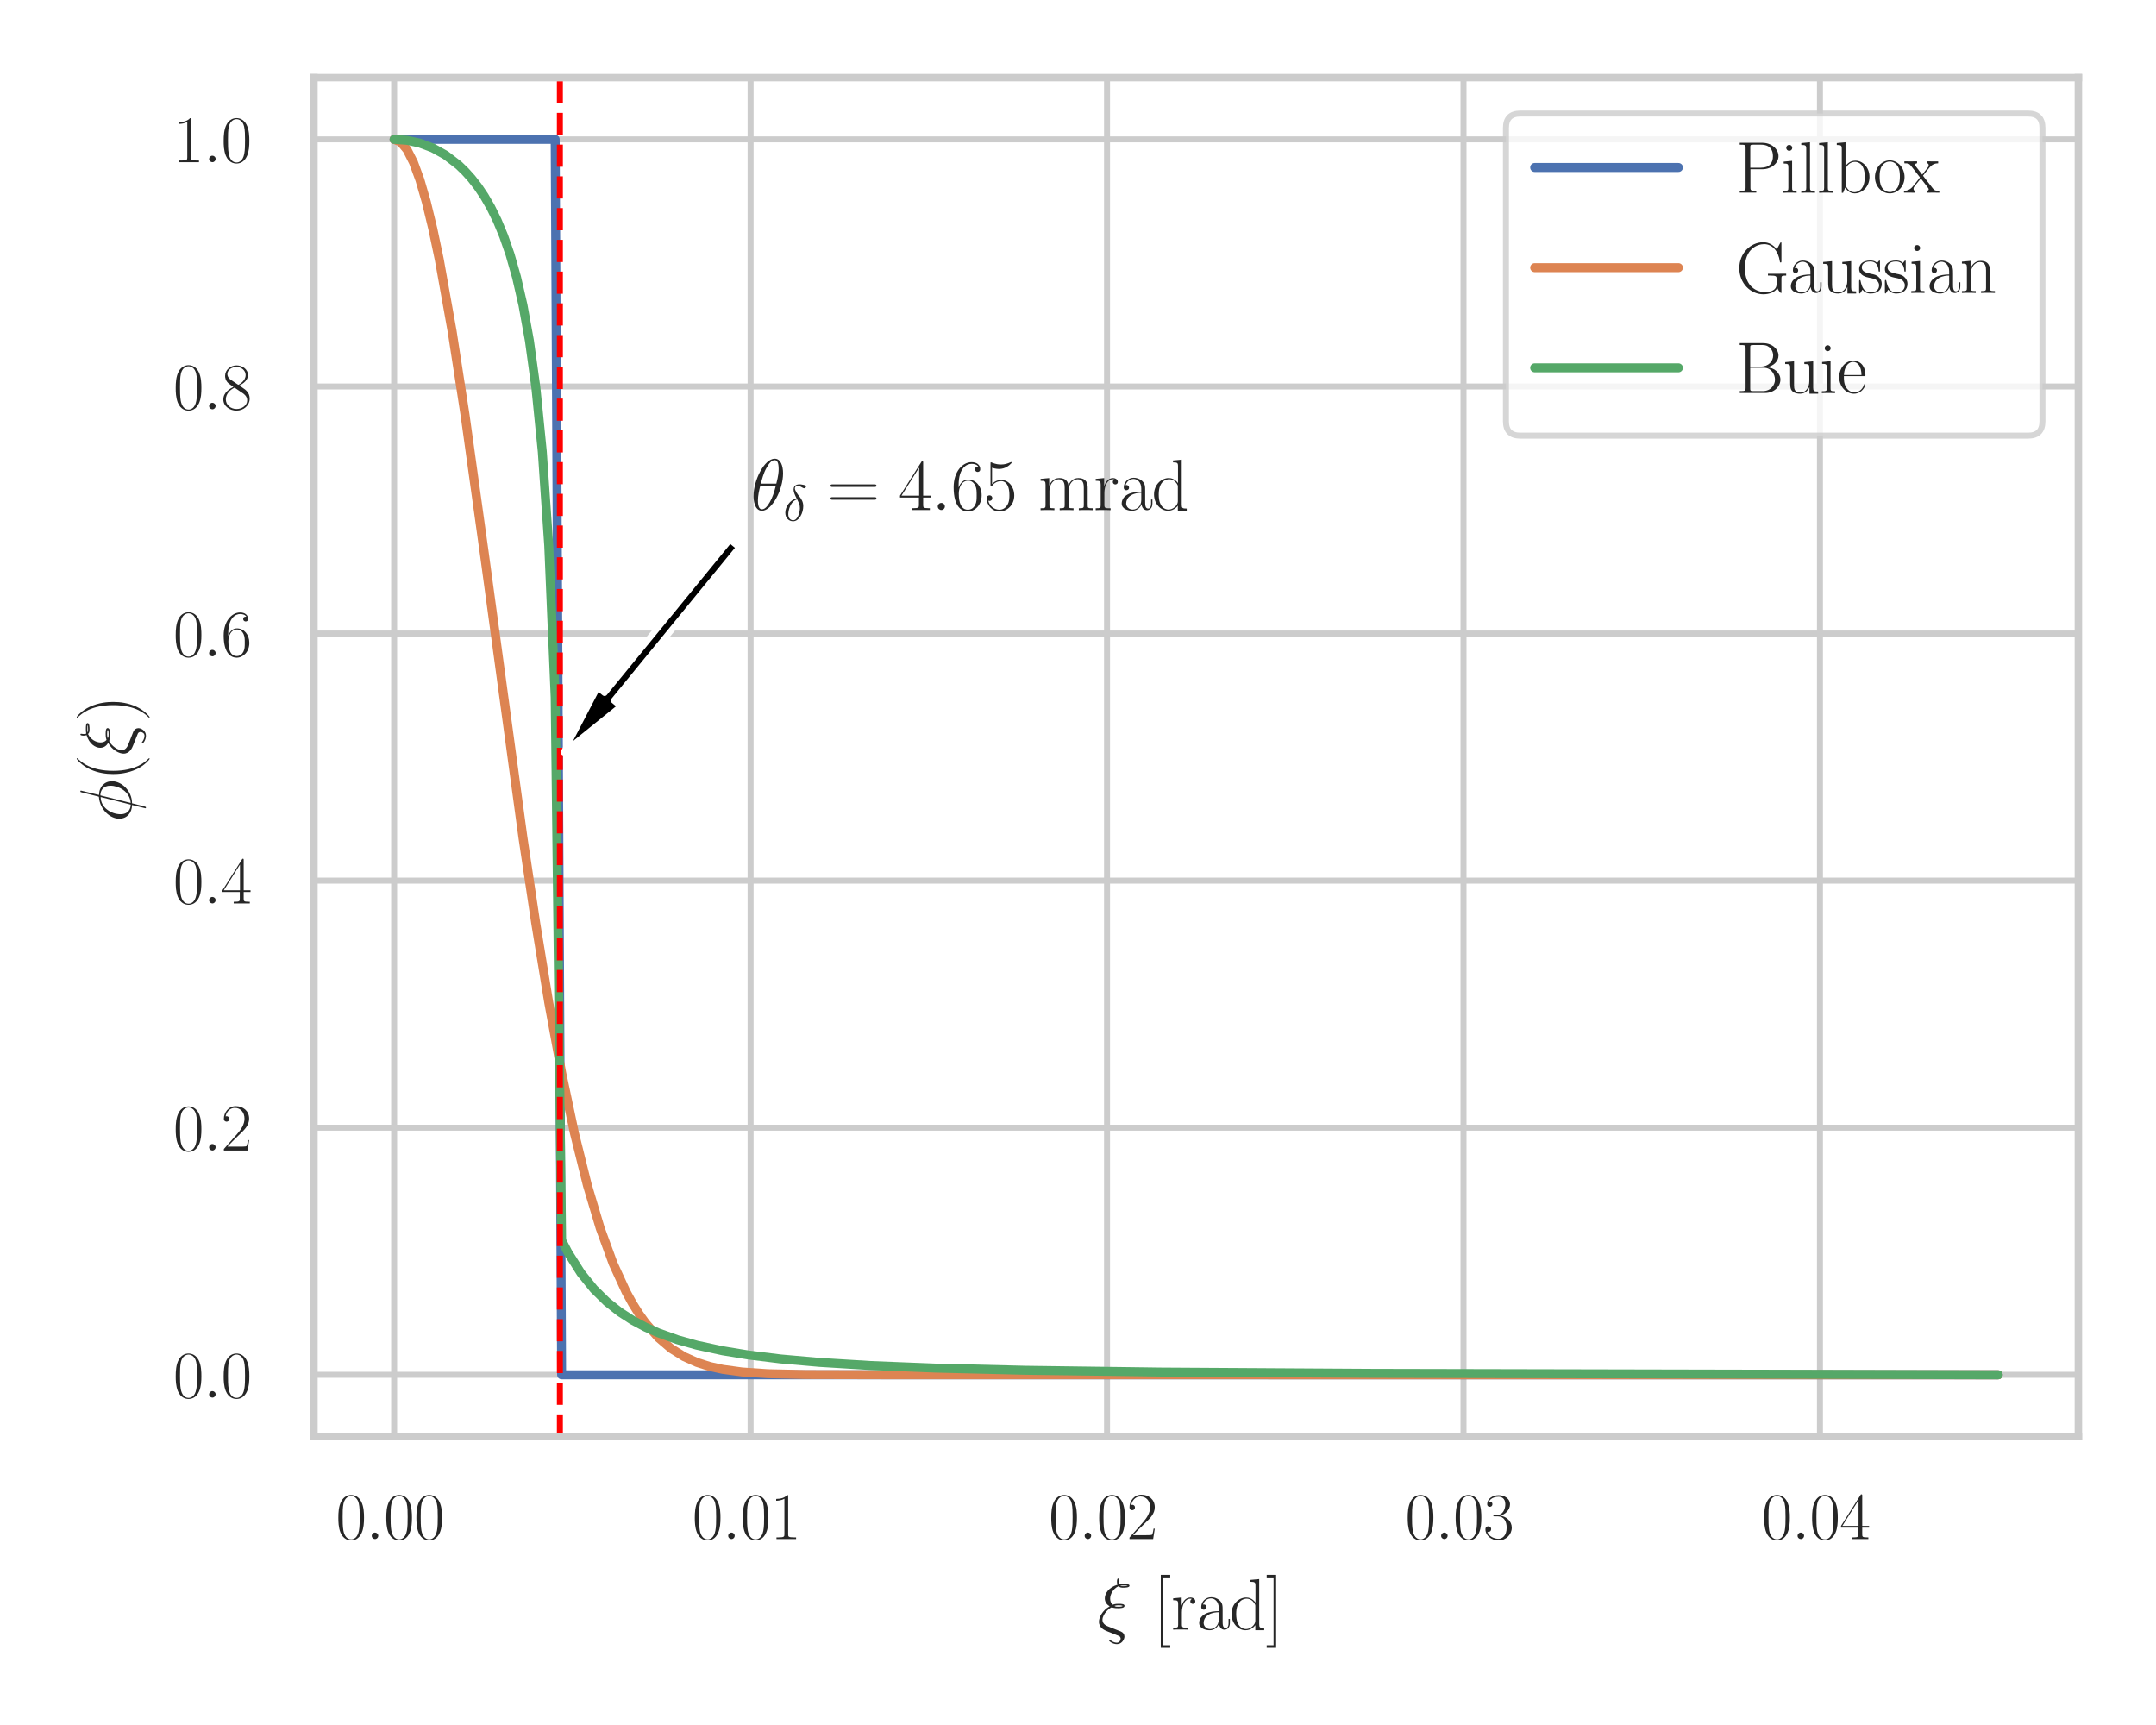 <?xml version="1.0" encoding="utf-8" standalone="no"?>
<!DOCTYPE svg PUBLIC "-//W3C//DTD SVG 1.1//EN"
  "http://www.w3.org/Graphics/SVG/1.1/DTD/svg11.dtd">
<svg xmlns:xlink="http://www.w3.org/1999/xlink" width="360pt" height="288pt" viewBox="0 0 360 288" xmlns="http://www.w3.org/2000/svg" version="1.1">
 <defs>
  <style type="text/css">*{stroke-linejoin: round; stroke-linecap: butt}</style>
 </defs>
 <g id="figure_1">
  <g id="patch_1">
   <path d="M 0 288 
L 360 288 
L 360 0 
L 0 0 
z
" style="fill: #ffffff"/>
  </g>
  <g id="axes_1">
   <g id="patch_2">
    <path d="M 52.418 239.844 
L 347.04 239.844 
L 347.04 12.96 
L 52.418 12.96 
z
" style="fill: #ffffff"/>
   </g>
   <g id="matplotlib.axis_1">
    <g id="xtick_1">
     <g id="line2d_1">
      <path d="M 65.81 239.844 
L 65.81 12.96 
" clip-path="url(#pf6734203bc)" style="fill: none; stroke: #cccccc; stroke-linecap: round"/>
     </g>
     <g id="text_1">
      <!-- $\mathdefault{0.00}$ -->
      <g style="fill: #262626" transform="translate(56.069 256.954) scale(0.11 -0.11)">
       <defs>
        <path id="CMR17-30" d="M 2688 2025 
C 2688 2416 2682 3080 2413 3591 
C 2176 4039 1798 4198 1466 4198 
C 1158 4198 768 4058 525 3597 
C 269 3118 243 2524 243 2025 
C 243 1661 250 1106 448 619 
C 723 -39 1216 -128 1466 -128 
C 1760 -128 2208 -7 2470 600 
C 2662 1042 2688 1559 2688 2025 
z
M 1466 -26 
C 1056 -26 813 325 723 812 
C 653 1188 653 1738 653 2096 
C 653 2588 653 2997 736 3387 
C 858 3929 1216 4096 1466 4096 
C 1728 4096 2067 3923 2189 3400 
C 2272 3036 2278 2607 2278 2096 
C 2278 1680 2278 1169 2202 792 
C 2067 95 1690 -26 1466 -26 
z
" transform="scale(0.016)"/>
        <path id="CMMI12-3a" d="M 1178 307 
C 1178 492 1024 619 870 619 
C 685 619 557 466 557 313 
C 557 128 710 0 864 0 
C 1050 0 1178 153 1178 307 
z
" transform="scale(0.016)"/>
       </defs>
       <use xlink:href="#CMR17-30" transform="scale(0.996)"/>
       <use xlink:href="#CMMI12-3a" transform="translate(45.69 0) scale(0.996)"/>
       <use xlink:href="#CMR17-30" transform="translate(72.788 0) scale(0.996)"/>
       <use xlink:href="#CMR17-30" transform="translate(118.478 0) scale(0.996)"/>
      </g>
     </g>
    </g>
    <g id="xtick_2">
     <g id="line2d_2">
      <path d="M 125.33 239.844 
L 125.33 12.96 
" clip-path="url(#pf6734203bc)" style="fill: none; stroke: #cccccc; stroke-linecap: round"/>
     </g>
     <g id="text_2">
      <!-- $\mathdefault{0.01}$ -->
      <g style="fill: #262626" transform="translate(115.588 256.954) scale(0.11 -0.11)">
       <defs>
        <path id="CMR17-31" d="M 1702 4058 
C 1702 4192 1696 4192 1606 4192 
C 1357 3916 979 3827 621 3827 
C 602 3827 570 3827 563 3808 
C 557 3795 557 3782 557 3648 
C 755 3648 1088 3686 1344 3839 
L 1344 461 
C 1344 236 1331 160 781 160 
L 589 160 
L 589 0 
C 896 0 1216 0 1523 0 
C 1830 0 2150 0 2458 0 
L 2458 160 
L 2266 160 
C 1715 160 1702 230 1702 458 
L 1702 4058 
z
" transform="scale(0.016)"/>
       </defs>
       <use xlink:href="#CMR17-30" transform="scale(0.996)"/>
       <use xlink:href="#CMMI12-3a" transform="translate(45.69 0) scale(0.996)"/>
       <use xlink:href="#CMR17-30" transform="translate(72.788 0) scale(0.996)"/>
       <use xlink:href="#CMR17-31" transform="translate(118.478 0) scale(0.996)"/>
      </g>
     </g>
    </g>
    <g id="xtick_3">
     <g id="line2d_3">
      <path d="M 184.849 239.844 
L 184.849 12.96 
" clip-path="url(#pf6734203bc)" style="fill: none; stroke: #cccccc; stroke-linecap: round"/>
     </g>
     <g id="text_3">
      <!-- $\mathdefault{0.02}$ -->
      <g style="fill: #262626" transform="translate(175.108 256.954) scale(0.11 -0.11)">
       <defs>
        <path id="CMR17-32" d="M 2669 989 
L 2554 989 
C 2490 536 2438 459 2413 420 
C 2381 369 1920 369 1830 369 
L 602 369 
C 832 619 1280 1072 1824 1597 
C 2214 1967 2669 2402 2669 3035 
C 2669 3790 2067 4224 1395 4224 
C 691 4224 262 3604 262 3030 
C 262 2780 448 2748 525 2748 
C 589 2748 781 2787 781 3010 
C 781 3207 614 3264 525 3264 
C 486 3264 448 3258 422 3245 
C 544 3790 915 4058 1306 4058 
C 1862 4058 2227 3617 2227 3035 
C 2227 2479 1901 2000 1536 1584 
L 262 146 
L 262 0 
L 2515 0 
L 2669 989 
z
" transform="scale(0.016)"/>
       </defs>
       <use xlink:href="#CMR17-30" transform="scale(0.996)"/>
       <use xlink:href="#CMMI12-3a" transform="translate(45.69 0) scale(0.996)"/>
       <use xlink:href="#CMR17-30" transform="translate(72.788 0) scale(0.996)"/>
       <use xlink:href="#CMR17-32" transform="translate(118.478 0) scale(0.996)"/>
      </g>
     </g>
    </g>
    <g id="xtick_4">
     <g id="line2d_4">
      <path d="M 244.369 239.844 
L 244.369 12.96 
" clip-path="url(#pf6734203bc)" style="fill: none; stroke: #cccccc; stroke-linecap: round"/>
     </g>
     <g id="text_4">
      <!-- $\mathdefault{0.03}$ -->
      <g style="fill: #262626" transform="translate(234.628 256.954) scale(0.11 -0.11)">
       <defs>
        <path id="CMR17-33" d="M 1414 2157 
C 1984 2157 2234 1662 2234 1090 
C 2234 320 1824 25 1453 25 
C 1114 25 563 194 390 693 
C 422 680 454 680 486 680 
C 640 680 755 782 755 948 
C 755 1133 614 1216 486 1216 
C 378 1216 211 1165 211 926 
C 211 335 787 -128 1466 -128 
C 2176 -128 2720 430 2720 1085 
C 2720 1707 2208 2157 1600 2227 
C 2086 2328 2554 2756 2554 3329 
C 2554 3820 2048 4179 1472 4179 
C 890 4179 378 3829 378 3329 
C 378 3110 544 3072 627 3072 
C 762 3072 877 3155 877 3321 
C 877 3486 762 3569 627 3569 
C 602 3569 570 3569 544 3557 
C 730 3959 1235 4032 1459 4032 
C 1683 4032 2106 3925 2106 3320 
C 2106 3143 2080 2828 1862 2550 
C 1670 2304 1453 2304 1242 2284 
C 1210 2284 1062 2269 1037 2269 
C 992 2263 966 2257 966 2208 
C 966 2163 973 2157 1101 2157 
L 1414 2157 
z
" transform="scale(0.016)"/>
       </defs>
       <use xlink:href="#CMR17-30" transform="scale(0.996)"/>
       <use xlink:href="#CMMI12-3a" transform="translate(45.69 0) scale(0.996)"/>
       <use xlink:href="#CMR17-30" transform="translate(72.788 0) scale(0.996)"/>
       <use xlink:href="#CMR17-33" transform="translate(118.478 0) scale(0.996)"/>
      </g>
     </g>
    </g>
    <g id="xtick_5">
     <g id="line2d_5">
      <path d="M 303.888 239.844 
L 303.888 12.96 
" clip-path="url(#pf6734203bc)" style="fill: none; stroke: #cccccc; stroke-linecap: round"/>
     </g>
     <g id="text_5">
      <!-- $\mathdefault{0.04}$ -->
      <g style="fill: #262626" transform="translate(294.147 256.954) scale(0.11 -0.11)">
       <defs>
        <path id="CMR17-34" d="M 2150 4122 
C 2150 4256 2144 4256 2029 4256 
L 128 1254 
L 128 1088 
L 1779 1088 
L 1779 457 
C 1779 224 1766 160 1318 160 
L 1197 160 
L 1197 0 
C 1402 0 1747 0 1965 0 
C 2182 0 2528 0 2733 0 
L 2733 160 
L 2611 160 
C 2163 160 2150 224 2150 457 
L 2150 1088 
L 2803 1088 
L 2803 1254 
L 2150 1254 
L 2150 4122 
z
M 1798 3703 
L 1798 1254 
L 256 1254 
L 1798 3703 
z
" transform="scale(0.016)"/>
       </defs>
       <use xlink:href="#CMR17-30" transform="scale(0.996)"/>
       <use xlink:href="#CMMI12-3a" transform="translate(45.69 0) scale(0.996)"/>
       <use xlink:href="#CMR17-30" transform="translate(72.788 0) scale(0.996)"/>
       <use xlink:href="#CMR17-34" transform="translate(118.478 0) scale(0.996)"/>
      </g>
     </g>
    </g>
    <g id="text_6">
     <!-- $\xi$ [rad] -->
     <g style="fill: #262626" transform="translate(183.227 272.051) scale(0.12 -0.12)">
      <defs>
       <path id="CMMI12-18" d="M 1670 -24 
L 998 242 
C 832 304 448 456 448 835 
C 448 1377 1120 1927 1254 1927 
C 1267 1927 1325 1914 1344 1908 
C 1517 1857 1683 1857 1798 1857 
C 1997 1857 2374 1857 2374 2062 
C 2374 2218 2144 2240 1869 2240 
C 1741 2240 1568 2240 1338 2163 
C 1184 2292 1120 2496 1120 2690 
C 1120 3042 1350 3542 1856 3780 
C 1971 3648 2125 3648 2259 3648 
C 2419 3648 2810 3648 2810 3820 
C 2810 3968 2502 3968 2298 3968 
C 2170 3968 2074 3968 1894 3936 
C 1862 4011 1856 4024 1856 4163 
C 1856 4277 1882 4366 1882 4384 
C 1882 4422 1850 4448 1818 4448 
C 1715 4448 1715 4214 1715 4163 
C 1715 4075 1722 3986 1760 3904 
C 992 3679 653 3133 653 2716 
C 653 2330 909 2118 1082 2021 
C 422 1667 141 1021 141 679 
C 141 128 646 -69 877 -164 
L 1453 -392 
C 1613 -449 1875 -556 1920 -582 
C 1984 -626 2035 -703 2035 -804 
C 2035 -937 1933 -1152 1709 -1152 
C 1613 -1152 1402 -1127 1171 -955 
C 1126 -916 1120 -910 1094 -910 
C 1062 -910 1030 -936 1030 -974 
C 1030 -1044 1363 -1280 1709 -1280 
C 2118 -1280 2368 -889 2368 -617 
C 2368 -421 2259 -264 2054 -175 
L 1670 -24 
z
M 1997 3817 
C 2106 3840 2221 3840 2304 3840 
C 2515 3840 2534 3836 2662 3812 
C 2586 3789 2534 3775 2266 3775 
C 2144 3775 2067 3775 1997 3817 
z
M 1491 2057 
C 1645 2112 1786 2112 1862 2112 
C 2074 2112 2086 2103 2227 2057 
C 2157 2011 2099 1984 1824 1984 
C 1670 1984 1606 1984 1491 2057 
z
" transform="scale(0.016)"/>
       <path id="CMR17-5b" d="M 1504 -1600 
L 1504 -1377 
L 902 -1377 
L 902 4544 
L 1504 4544 
L 1504 4767 
L 678 4767 
L 678 -1600 
L 1504 -1600 
z
" transform="scale(0.016)"/>
       <path id="CMR17-72" d="M 960 1497 
C 960 2112 1222 2688 1702 2688 
C 1747 2688 1792 2682 1837 2662 
C 1837 2662 1696 2617 1696 2452 
C 1696 2298 1818 2234 1914 2234 
C 1990 2234 2131 2279 2131 2458 
C 2131 2663 1926 2790 1709 2790 
C 1222 2790 1011 2317 947 2093 
L 941 2093 
L 941 2790 
L 198 2720 
L 198 2554 
C 576 2554 634 2515 634 2208 
L 634 428 
C 634 184 608 153 198 153 
L 198 -13 
C 352 0 646 0 813 0 
C 998 0 1325 0 1498 -13 
L 1498 153 
C 1037 153 960 153 960 440 
L 960 1497 
z
" transform="scale(0.016)"/>
       <path id="CMR17-61" d="M 2304 1653 
C 2304 2072 2304 2294 2035 2543 
C 1798 2752 1523 2816 1306 2816 
C 800 2816 435 2407 435 1971 
C 435 1728 627 1728 666 1728 
C 749 1728 896 1778 896 1954 
C 896 2112 774 2181 666 2181 
C 640 2181 608 2174 589 2168 
C 723 2592 1069 2714 1293 2714 
C 1613 2714 1965 2429 1965 1885 
L 1965 1600 
C 1587 1600 1133 1549 774 1357 
C 371 1133 256 813 256 570 
C 256 77 832 -64 1171 -64 
C 1523 -64 1850 139 1990 511 
C 2003 233 2182 -18 2464 -18 
C 2598 -18 2938 70 2938 567 
L 2938 920 
L 2822 920 
L 2822 562 
C 2822 178 2650 128 2566 128 
C 2304 128 2304 458 2304 738 
L 2304 1653 
z
M 1965 870 
C 1965 317 1568 38 1216 38 
C 896 38 646 275 646 570 
C 646 761 730 1100 1101 1305 
C 1408 1478 1760 1504 1965 1504 
L 1965 870 
z
" transform="scale(0.016)"/>
       <path id="CMR17-64" d="M 1869 4326 
L 1869 4160 
C 2246 4160 2304 4122 2304 3820 
L 2304 2345 
C 2278 2377 2016 2790 1498 2790 
C 845 2790 211 2208 211 1364 
C 211 525 806 -64 1434 -64 
C 1978 -64 2259 337 2291 380 
L 2291 -63 
L 3066 -63 
L 3066 128 
C 2688 128 2630 166 2630 473 
L 2630 4396 
L 1869 4326 
z
M 2291 755 
C 2291 563 2176 390 2029 262 
C 1811 70 1594 38 1472 38 
C 1286 38 621 134 621 1356 
C 621 2612 1363 2688 1530 2688 
C 1824 2688 2061 2522 2208 2291 
C 2291 2157 2291 2138 2291 2023 
L 2291 755 
z
" transform="scale(0.016)"/>
       <path id="CMR17-5d" d="M 915 4767 
L 90 4767 
L 90 4544 
L 691 4544 
L 691 -1377 
L 90 -1377 
L 90 -1600 
L 915 -1600 
L 915 4767 
z
" transform="scale(0.016)"/>
      </defs>
      <use xlink:href="#CMMI12-18" transform="scale(0.996)"/>
      <use xlink:href="#CMR17-5b" transform="translate(77.496 0) scale(0.996)"/>
      <use xlink:href="#CMR17-72" transform="translate(102.367 0) scale(0.996)"/>
      <use xlink:href="#CMR17-61" transform="translate(137.648 0) scale(0.996)"/>
      <use xlink:href="#CMR17-64" transform="translate(183.339 0) scale(0.996)"/>
      <use xlink:href="#CMR17-5d" transform="translate(234.234 0) scale(0.996)"/>
     </g>
    </g>
   </g>
   <g id="matplotlib.axis_2">
    <g id="ytick_1">
     <g id="line2d_6">
      <path d="M 52.418 229.531 
L 347.04 229.531 
" clip-path="url(#pf6734203bc)" style="fill: none; stroke: #cccccc; stroke-linecap: round"/>
     </g>
     <g id="text_7">
      <!-- $\mathdefault{0.0}$ -->
      <g style="fill: #262626" transform="translate(28.915 233.336) scale(0.11 -0.11)">
       <use xlink:href="#CMR17-30" transform="scale(0.996)"/>
       <use xlink:href="#CMMI12-3a" transform="translate(45.69 0) scale(0.996)"/>
       <use xlink:href="#CMR17-30" transform="translate(72.788 0) scale(0.996)"/>
      </g>
     </g>
    </g>
    <g id="ytick_2">
     <g id="line2d_7">
      <path d="M 52.418 188.279 
L 347.04 188.279 
" clip-path="url(#pf6734203bc)" style="fill: none; stroke: #cccccc; stroke-linecap: round"/>
     </g>
     <g id="text_8">
      <!-- $\mathdefault{0.2}$ -->
      <g style="fill: #262626" transform="translate(28.915 192.084) scale(0.11 -0.11)">
       <use xlink:href="#CMR17-30" transform="scale(0.996)"/>
       <use xlink:href="#CMMI12-3a" transform="translate(45.69 0) scale(0.996)"/>
       <use xlink:href="#CMR17-32" transform="translate(72.788 0) scale(0.996)"/>
      </g>
     </g>
    </g>
    <g id="ytick_3">
     <g id="line2d_8">
      <path d="M 52.418 147.028 
L 347.04 147.028 
" clip-path="url(#pf6734203bc)" style="fill: none; stroke: #cccccc; stroke-linecap: round"/>
     </g>
     <g id="text_9">
      <!-- $\mathdefault{0.4}$ -->
      <g style="fill: #262626" transform="translate(28.915 150.833) scale(0.11 -0.11)">
       <use xlink:href="#CMR17-30" transform="scale(0.996)"/>
       <use xlink:href="#CMMI12-3a" transform="translate(45.69 0) scale(0.996)"/>
       <use xlink:href="#CMR17-34" transform="translate(72.788 0) scale(0.996)"/>
      </g>
     </g>
    </g>
    <g id="ytick_4">
     <g id="line2d_9">
      <path d="M 52.418 105.776 
L 347.04 105.776 
" clip-path="url(#pf6734203bc)" style="fill: none; stroke: #cccccc; stroke-linecap: round"/>
     </g>
     <g id="text_10">
      <!-- $\mathdefault{0.6}$ -->
      <g style="fill: #262626" transform="translate(28.915 109.581) scale(0.11 -0.11)">
       <defs>
        <path id="CMR17-36" d="M 678 2176 
C 678 3690 1395 4032 1811 4032 
C 1946 4032 2272 4009 2400 3776 
C 2298 3776 2106 3776 2106 3553 
C 2106 3381 2246 3323 2336 3323 
C 2394 3323 2566 3348 2566 3560 
C 2566 3954 2246 4179 1805 4179 
C 1043 4179 243 3390 243 1984 
C 243 253 966 -128 1478 -128 
C 2099 -128 2688 427 2688 1283 
C 2688 2081 2170 2662 1517 2662 
C 1126 2662 838 2407 678 1960 
L 678 2176 
z
M 1478 25 
C 691 25 691 1200 691 1436 
C 691 1896 909 2560 1504 2560 
C 1613 2560 1926 2560 2138 2120 
C 2253 1870 2253 1609 2253 1289 
C 2253 944 2253 690 2118 434 
C 1978 171 1773 25 1478 25 
z
" transform="scale(0.016)"/>
       </defs>
       <use xlink:href="#CMR17-30" transform="scale(0.996)"/>
       <use xlink:href="#CMMI12-3a" transform="translate(45.69 0) scale(0.996)"/>
       <use xlink:href="#CMR17-36" transform="translate(72.788 0) scale(0.996)"/>
      </g>
     </g>
    </g>
    <g id="ytick_5">
     <g id="line2d_10">
      <path d="M 52.418 64.524 
L 347.04 64.524 
" clip-path="url(#pf6734203bc)" style="fill: none; stroke: #cccccc; stroke-linecap: round"/>
     </g>
     <g id="text_11">
      <!-- $\mathdefault{0.8}$ -->
      <g style="fill: #262626" transform="translate(28.915 68.33) scale(0.11 -0.11)">
       <defs>
        <path id="CMR17-38" d="M 1741 2264 
C 2144 2467 2554 2773 2554 3263 
C 2554 3841 1990 4179 1472 4179 
C 890 4179 378 3759 378 3180 
C 378 3021 416 2747 666 2505 
C 730 2442 998 2251 1171 2130 
C 883 1983 211 1634 211 934 
C 211 279 838 -128 1459 -128 
C 2144 -128 2720 362 2720 1010 
C 2720 1590 2330 1857 2074 2029 
L 1741 2264 
z
M 902 2822 
C 851 2854 595 3051 595 3351 
C 595 3739 998 4032 1459 4032 
C 1965 4032 2336 3676 2336 3262 
C 2336 2669 1670 2331 1638 2331 
C 1632 2331 1626 2331 1574 2370 
L 902 2822 
z
M 2080 1519 
C 2176 1449 2483 1240 2483 851 
C 2483 381 2010 25 1472 25 
C 890 25 448 438 448 940 
C 448 1443 838 1862 1280 2060 
L 2080 1519 
z
" transform="scale(0.016)"/>
       </defs>
       <use xlink:href="#CMR17-30" transform="scale(0.996)"/>
       <use xlink:href="#CMMI12-3a" transform="translate(45.69 0) scale(0.996)"/>
       <use xlink:href="#CMR17-38" transform="translate(72.788 0) scale(0.996)"/>
      </g>
     </g>
    </g>
    <g id="ytick_6">
     <g id="line2d_11">
      <path d="M 52.418 23.273 
L 347.04 23.273 
" clip-path="url(#pf6734203bc)" style="fill: none; stroke: #cccccc; stroke-linecap: round"/>
     </g>
     <g id="text_12">
      <!-- $\mathdefault{1.0}$ -->
      <g style="fill: #262626" transform="translate(28.915 27.078) scale(0.11 -0.11)">
       <use xlink:href="#CMR17-31" transform="scale(0.996)"/>
       <use xlink:href="#CMMI12-3a" transform="translate(45.69 0) scale(0.996)"/>
       <use xlink:href="#CMR17-30" transform="translate(72.788 0) scale(0.996)"/>
      </g>
     </g>
    </g>
    <g id="text_13">
     <!-- $\phi(\xi)$ -->
     <g style="fill: #262626" transform="translate(21.926 137.263) rotate(-90) scale(0.12 -0.12)">
      <defs>
       <path id="CMMI12-1e" d="M 2752 4390 
C 2752 4448 2707 4448 2688 4448 
C 2630 4448 2624 4435 2598 4326 
L 2253 2939 
C 2234 2856 2227 2849 2221 2843 
C 2214 2830 2170 2824 2157 2824 
C 1107 2734 301 1864 301 1057 
C 301 361 832 -64 1498 -64 
C 1446 -261 1402 -463 1350 -659 
C 1261 -995 1210 -1204 1210 -1229 
C 1210 -1241 1210 -1280 1274 -1280 
C 1293 -1280 1318 -1280 1331 -1254 
C 1344 -1241 1382 -1089 1408 -1008 
L 1645 -64 
C 2739 -64 3571 854 3571 1680 
C 3571 2343 3085 2816 2374 2816 
L 2752 4390 
z
M 2336 2701 
C 2758 2701 3181 2463 3181 1828 
C 3181 1097 2675 128 1677 50 
L 2336 2701 
z
M 1530 50 
C 1216 50 691 220 691 938 
C 691 1761 1274 2676 2195 2676 
L 1530 50 
z
" transform="scale(0.016)"/>
       <path id="CMR17-28" d="M 1958 -1561 
C 1958 -1555 1958 -1542 1939 -1523 
C 1645 -1224 858 -407 858 1581 
C 858 3569 1632 4379 1946 4697 
C 1946 4704 1958 4717 1958 4736 
C 1958 4755 1939 4768 1914 4768 
C 1843 4768 1299 4296 986 3594 
C 666 2887 576 2199 576 1588 
C 576 1128 621 351 1005 -471 
C 1312 -1135 1837 -1600 1914 -1600 
C 1946 -1600 1958 -1587 1958 -1561 
z
" transform="scale(0.016)"/>
       <path id="CMR17-29" d="M 1683 1581 
C 1683 2040 1638 2817 1254 3639 
C 947 4303 422 4768 346 4768 
C 326 4768 301 4761 301 4729 
C 301 4717 307 4710 314 4697 
C 621 4378 1402 3568 1402 1584 
C 1402 -407 627 -1217 314 -1537 
C 307 -1549 301 -1556 301 -1568 
C 301 -1600 326 -1600 346 -1600 
C 416 -1600 960 -1128 1274 -426 
C 1594 281 1683 969 1683 1581 
z
" transform="scale(0.016)"/>
      </defs>
      <use xlink:href="#CMMI12-1e" transform="scale(0.996)"/>
      <use xlink:href="#CMR17-28" transform="translate(57.734 0) scale(0.996)"/>
      <use xlink:href="#CMMI12-18" transform="translate(93.015 0) scale(0.996)"/>
      <use xlink:href="#CMR17-29" transform="translate(140.435 0) scale(0.996)"/>
     </g>
    </g>
   </g>
   <g id="line2d_12">
    <path d="M 65.81 23.273 
L 92.702 23.273 
L 93.777 229.531 
L 333.648 229.531 
L 333.648 229.531 
" clip-path="url(#pf6734203bc)" style="fill: none; stroke: #4c72b0; stroke-width: 1.5; stroke-linecap: round"/>
   </g>
   <g id="line2d_13">
    <path d="M 65.81 23.273 
L 66.886 23.702 
L 67.961 24.984 
L 69.037 27.104 
L 70.113 30.034 
L 71.188 33.739 
L 72.264 38.174 
L 73.34 43.286 
L 75.491 55.295 
L 77.642 69.224 
L 80.869 92.409 
L 87.323 139.878 
L 89.475 154.269 
L 91.626 167.394 
L 93.777 179.077 
L 95.928 189.241 
L 98.08 197.889 
L 100.231 205.092 
L 102.382 210.967 
L 104.534 215.662 
L 105.609 217.619 
L 106.685 219.341 
L 107.761 220.851 
L 109.912 223.311 
L 112.063 225.148 
L 114.215 226.493 
L 116.366 227.46 
L 118.517 228.143 
L 120.669 228.616 
L 123.895 229.056 
L 128.198 229.344 
L 134.652 229.49 
L 150.787 229.53 
L 333.648 229.531 
L 333.648 229.531 
" clip-path="url(#pf6734203bc)" style="fill: none; stroke: #dd8452; stroke-width: 1.5; stroke-linecap: round"/>
   </g>
   <g id="line2d_14">
    <path d="M 65.81 23.273 
L 67.961 23.427 
L 70.113 23.898 
L 72.264 24.709 
L 74.415 25.904 
L 76.567 27.556 
L 77.642 28.587 
L 78.718 29.78 
L 79.794 31.161 
L 80.869 32.763 
L 81.945 34.628 
L 83.021 36.816 
L 84.096 39.405 
L 85.172 42.505 
L 86.248 46.273 
L 87.323 50.943 
L 88.399 56.881 
L 89.475 64.684 
L 90.55 75.411 
L 91.626 91.122 
L 92.702 116.437 
L 93.777 207.075 
L 94.853 209.14 
L 97.004 212.544 
L 99.155 215.207 
L 101.307 217.323 
L 103.458 219.027 
L 105.609 220.418 
L 107.761 221.566 
L 109.912 222.522 
L 113.139 223.679 
L 116.366 224.587 
L 120.669 225.519 
L 124.971 226.223 
L 130.349 226.883 
L 136.803 227.455 
L 145.409 227.982 
L 156.165 228.41 
L 171.224 228.775 
L 193.813 229.071 
L 229.31 229.285 
L 296 229.428 
L 333.648 229.531 
L 333.648 229.531 
" clip-path="url(#pf6734203bc)" style="fill: none; stroke: #55a868; stroke-width: 1.5; stroke-linecap: round"/>
   </g>
   <g id="line2d_15">
    <path d="M 93.487 239.844 
L 93.487 12.96 
" clip-path="url(#pf6734203bc)" style="fill: none; stroke-dasharray: 3.7,1.6; stroke-dashoffset: 0; stroke: #ff0000"/>
   </g>
   <g id="patch_3">
    <path d="M 52.418 239.844 
L 52.418 12.96 
" style="fill: none; stroke: #cccccc; stroke-width: 1.25; stroke-linejoin: miter; stroke-linecap: square"/>
   </g>
   <g id="patch_4">
    <path d="M 347.04 239.844 
L 347.04 12.96 
" style="fill: none; stroke: #cccccc; stroke-width: 1.25; stroke-linejoin: miter; stroke-linecap: square"/>
   </g>
   <g id="patch_5">
    <path d="M 52.418 239.844 
L 347.04 239.844 
" style="fill: none; stroke: #cccccc; stroke-width: 1.25; stroke-linejoin: miter; stroke-linecap: square"/>
   </g>
   <g id="patch_6">
    <path d="M 52.418 12.96 
L 347.04 12.96 
" style="fill: none; stroke: #cccccc; stroke-width: 1.25; stroke-linejoin: miter; stroke-linecap: square"/>
   </g>
   <g id="patch_7">
    <path d="M 123.419 91.39 
Q 112.957 104.179 102.495 116.969 
L 103.656 117.919 
Q 98.889 121.772 94.122 125.625 
Q 96.954 120.189 99.786 114.753 
L 100.947 115.702 
Q 111.409 102.913 121.871 90.124 
L 123.419 91.39 
z
" style="stroke: #ffffff; stroke-linecap: round"/>
   </g>
   <g id="text_14">
    <!-- $\theta_{\delta} = 4.65$ mrad -->
    <g style="fill: #262626" transform="translate(125.33 85.15) scale(0.12 -0.12)">
     <defs>
      <path id="CMMI12-12" d="M 2835 3200 
C 2835 3850 2630 4480 2106 4480 
C 1210 4480 256 2615 256 1216 
C 256 923 320 -64 992 -64 
C 1862 -64 2835 1756 2835 3200 
z
M 896 2304 
C 992 2679 1126 3214 1382 3665 
C 1594 4047 1818 4352 2099 4352 
C 2310 4352 2451 4174 2451 3564 
C 2451 3334 2432 3017 2246 2304 
L 896 2304 
z
M 2202 2113 
C 2042 1490 1907 1088 1677 687 
C 1491 363 1267 64 998 64 
C 800 64 640 217 640 846 
C 640 1260 742 1693 845 2113 
L 2202 2113 
z
" transform="scale(0.016)"/>
      <path id="CMMI12-e" d="M 1664 2795 
C 845 2597 256 1748 256 1001 
C 256 319 717 -64 1229 -64 
C 1984 -64 2496 970 2496 1818 
C 2496 2392 2227 2744 2067 2954 
C 1830 3254 1446 3746 1446 4052 
C 1446 4161 1530 4352 1811 4352 
C 2010 4352 2131 4282 2323 4173 
C 2381 4134 2528 4052 2611 4052 
C 2746 4052 2842 4185 2842 4287 
C 2842 4409 2746 4428 2522 4479 
C 2221 4543 2131 4543 2022 4543 
C 1914 4543 1286 4543 1286 3892 
C 1286 3579 1446 3216 1664 2795 
z
M 1734 2669 
C 1978 2165 2074 1974 2074 1560 
C 2074 1063 1805 63 1235 63 
C 986 63 627 229 627 821 
C 627 1235 864 2439 1734 2669 
z
" transform="scale(0.016)"/>
      <path id="CMR17-3d" d="M 4115 2017 
C 4211 2017 4307 2017 4307 2125 
C 4307 2240 4198 2240 4090 2240 
L 512 2240 
C 403 2240 294 2240 294 2125 
C 294 2017 390 2017 486 2017 
L 4115 2017 
z
M 4090 896 
C 4198 896 4307 896 4307 1011 
C 4307 1119 4211 1119 4115 1119 
L 486 1119 
C 390 1119 294 1119 294 1011 
C 294 896 403 896 512 896 
L 4090 896 
z
" transform="scale(0.016)"/>
      <path id="CMR17-35" d="M 730 3692 
C 794 3666 1056 3584 1325 3584 
C 1920 3584 2246 3911 2432 4100 
C 2432 4157 2432 4192 2394 4192 
C 2387 4192 2374 4192 2323 4163 
C 2099 4058 1837 3973 1517 3973 
C 1325 3973 1037 3999 723 4139 
C 653 4171 640 4171 634 4171 
C 602 4171 595 4164 595 4037 
L 595 2203 
C 595 2089 595 2057 659 2057 
C 691 2057 704 2070 736 2114 
C 941 2401 1222 2522 1542 2522 
C 1766 2522 2246 2382 2246 1289 
C 2246 1085 2246 715 2054 421 
C 1894 159 1645 25 1370 25 
C 947 25 518 320 403 814 
C 429 807 480 795 506 795 
C 589 795 749 840 749 1038 
C 749 1210 627 1280 506 1280 
C 358 1280 262 1190 262 1011 
C 262 454 704 -128 1382 -128 
C 2042 -128 2669 440 2669 1264 
C 2669 2030 2170 2624 1549 2624 
C 1222 2624 947 2503 730 2274 
L 730 3692 
z
" transform="scale(0.016)"/>
      <path id="CMR17-6d" d="M 4326 1933 
C 4326 2252 4269 2790 3507 2790 
C 3072 2790 2771 2496 2656 2151 
L 2650 2151 
C 2573 2676 2195 2790 1837 2790 
C 1331 2790 1069 2400 973 2144 
L 966 2144 
L 966 2790 
L 211 2720 
L 211 2554 
C 589 2554 646 2515 646 2208 
L 646 428 
C 646 184 621 153 211 153 
L 211 -13 
C 365 0 646 0 813 0 
C 979 0 1267 0 1421 -13 
L 1421 153 
C 1011 153 986 178 986 428 
L 986 1658 
C 986 2247 1344 2688 1792 2688 
C 2266 2688 2317 2266 2317 1958 
L 2317 428 
C 2317 184 2291 153 1882 153 
L 1882 -13 
C 2035 0 2317 0 2483 0 
C 2650 0 2938 0 3091 -13 
L 3091 153 
C 2682 153 2656 178 2656 428 
L 2656 1658 
C 2656 2247 3014 2688 3462 2688 
C 3936 2688 3987 2266 3987 1958 
L 3987 428 
C 3987 184 3962 153 3552 153 
L 3552 -13 
C 3706 0 3987 0 4154 0 
C 4320 0 4608 0 4762 -13 
L 4762 153 
C 4352 153 4326 178 4326 428 
L 4326 1933 
z
" transform="scale(0.016)"/>
     </defs>
     <use xlink:href="#CMMI12-12" transform="scale(0.996)"/>
     <use xlink:href="#CMMI12-e" transform="translate(45.46 -14.944) scale(0.697)"/>
     <use xlink:href="#CMR17-3d" transform="translate(106.491 0) scale(0.996)"/>
     <use xlink:href="#CMR17-34" transform="translate(205.88 0) scale(0.996)"/>
     <use xlink:href="#CMMI12-3a" transform="translate(251.57 0) scale(0.996)"/>
     <use xlink:href="#CMR17-36" transform="translate(278.667 0) scale(0.996)"/>
     <use xlink:href="#CMR17-35" transform="translate(324.358 0) scale(0.996)"/>
     <use xlink:href="#CMR17-6d" transform="translate(400.124 0) scale(0.996)"/>
     <use xlink:href="#CMR17-72" transform="translate(477.044 0) scale(0.996)"/>
     <use xlink:href="#CMR17-61" transform="translate(512.324 0) scale(0.996)"/>
     <use xlink:href="#CMR17-64" transform="translate(558.015 0) scale(0.996)"/>
    </g>
   </g>
   <g id="legend_1">
    <g id="patch_8">
     <path d="M 253.856 72.734 
L 338.64 72.734 
Q 341.04 72.734 341.04 70.334 
L 341.04 21.36 
Q 341.04 18.96 338.64 18.96 
L 253.856 18.96 
Q 251.456 18.96 251.456 21.36 
L 251.456 70.334 
Q 251.456 72.734 253.856 72.734 
z
" style="fill: #ffffff; opacity: 0.8; stroke: #cccccc; stroke-linejoin: miter"/>
    </g>
    <g id="line2d_16">
     <path d="M 256.256 27.96 
L 268.256 27.96 
L 280.256 27.96 
" style="fill: none; stroke: #4c72b0; stroke-width: 1.5; stroke-linecap: round"/>
    </g>
    <g id="text_15">
     <!-- Pillbox -->
     <g style="fill: #262626" transform="translate(289.856 32.16) scale(0.12 -0.12)">
      <defs>
       <path id="CMR17-50" d="M 1267 2042 
L 2291 2042 
C 3117 2042 3718 2578 3718 3184 
C 3718 3791 3130 4352 2291 4352 
L 333 4352 
L 333 4186 
C 774 4186 845 4186 845 3899 
L 845 446 
C 845 160 774 160 333 160 
L 333 0 
C 518 0 858 0 1056 0 
C 1254 0 1594 0 1779 0 
L 1779 160 
C 1338 160 1267 160 1267 446 
L 1267 2042 
z
M 1254 2176 
L 1254 3938 
C 1254 4155 1267 4186 1523 4186 
L 2170 4186 
C 2995 4186 3232 3714 3232 3184 
C 3232 2604 2950 2176 2170 2176 
L 1254 2176 
z
" transform="scale(0.016)"/>
       <path id="CMR17-69" d="M 992 3909 
C 992 4049 877 4170 730 4170 
C 589 4170 467 4056 467 3909 
C 467 3769 582 3648 730 3648 
C 870 3648 992 3763 992 3909 
z
M 243 2706 
L 243 2541 
C 602 2541 653 2502 653 2197 
L 653 427 
C 653 184 627 153 218 153 
L 218 -13 
C 371 0 646 0 806 0 
C 960 0 1222 0 1370 -13 
L 1370 153 
C 992 153 979 191 979 420 
L 979 2776 
L 243 2706 
z
" transform="scale(0.016)"/>
       <path id="CMR17-6c" d="M 979 4396 
L 218 4326 
L 218 4160 
C 595 4160 653 4122 653 3817 
L 653 426 
C 653 184 627 153 218 153 
L 218 -13 
C 371 0 653 0 813 0 
C 979 0 1261 0 1414 -13 
L 1414 153 
C 1005 153 979 178 979 426 
L 979 4396 
z
" transform="scale(0.016)"/>
       <path id="CMR17-62" d="M 960 4396 
L 198 4326 
L 198 4160 
C 576 4160 634 4122 634 3817 
L 634 -13 
L 749 -13 
L 934 441 
C 1120 141 1395 -64 1766 -64 
C 2406 -64 3053 500 3053 1370 
C 3053 2188 2477 2790 1830 2790 
C 1434 2790 1152 2579 960 2330 
L 960 4396 
z
M 973 2004 
C 973 2118 973 2138 1062 2272 
C 1312 2657 1670 2688 1792 2688 
C 1984 2688 2643 2585 2643 1376 
C 2643 108 1888 38 1734 38 
C 1536 38 1248 114 1043 486 
C 973 608 973 621 973 735 
L 973 2004 
z
" transform="scale(0.016)"/>
       <path id="CMR17-6f" d="M 2758 1356 
C 2758 2176 2163 2816 1466 2816 
C 768 2816 173 2176 173 1356 
C 173 551 768 -64 1466 -64 
C 2163 -64 2758 551 2758 1356 
z
M 1466 51 
C 1165 51 909 230 762 480 
C 602 767 582 1126 582 1408 
C 582 1677 595 2010 762 2298 
C 890 2509 1139 2714 1466 2714 
C 1754 2714 1997 2554 2150 2330 
C 2349 2029 2349 1607 2349 1408 
C 2349 1158 2336 775 2163 467 
C 1984 173 1709 51 1466 51 
z
" transform="scale(0.016)"/>
       <path id="CMR17-78" d="M 1664 1477 
C 1856 1726 2074 2006 2253 2216 
C 2464 2458 2707 2560 2989 2560 
L 2989 2726 
C 2880 2726 2656 2726 2541 2726 
C 2368 2726 2170 2726 2022 2732 
L 2022 2566 
C 2112 2553 2163 2489 2163 2400 
C 2163 2285 2099 2215 2067 2171 
L 1594 1573 
L 1030 2306 
C 973 2376 973 2388 973 2420 
C 973 2497 1037 2560 1146 2560 
L 1146 2732 
C 992 2726 717 2726 557 2726 
C 384 2726 179 2726 38 2732 
L 38 2560 
C 384 2560 461 2534 614 2343 
L 1350 1395 
C 1363 1382 1395 1344 1395 1325 
C 1395 1299 838 619 768 530 
C 480 185 179 160 6 160 
L 6 0 
C 115 0 339 0 454 0 
C 582 0 864 0 979 -6 
L 979 160 
C 941 166 838 179 838 325 
C 838 440 890 510 947 586 
L 1478 1236 
L 2035 512 
C 2086 442 2163 346 2163 301 
C 2163 211 2086 160 1984 160 
L 1984 -6 
C 2138 0 2413 0 2573 0 
C 2746 0 2950 0 3091 -6 
L 3091 160 
C 2771 160 2675 172 2522 370 
L 1664 1477 
z
" transform="scale(0.016)"/>
      </defs>
      <use xlink:href="#CMR17-50" transform="scale(0.996)"/>
      <use xlink:href="#CMR17-69" transform="translate(62.586 0) scale(0.996)"/>
      <use xlink:href="#CMR17-6c" transform="translate(87.457 0) scale(0.996)"/>
      <use xlink:href="#CMR17-6c" transform="translate(112.328 0) scale(0.996)"/>
      <use xlink:href="#CMR17-62" transform="translate(137.199 0) scale(0.996)"/>
      <use xlink:href="#CMR17-6f" transform="translate(190.697 0) scale(0.996)"/>
      <use xlink:href="#CMR17-78" transform="translate(233.785 0) scale(0.996)"/>
     </g>
    </g>
    <g id="line2d_17">
     <path d="M 256.256 44.685 
L 268.256 44.685 
L 280.256 44.685 
" style="fill: none; stroke: #dd8452; stroke-width: 1.5; stroke-linecap: round"/>
    </g>
    <g id="text_16">
     <!-- Gaussian -->
     <g style="fill: #262626" transform="translate(289.856 48.885) scale(0.12 -0.12)">
      <defs>
       <path id="CMR17-47" d="M 3974 1233 
C 3974 1473 3994 1505 4390 1505 
L 4390 1670 
C 4237 1664 3891 1664 3718 1664 
C 3539 1664 3040 1664 2797 1664 
L 2797 1505 
L 2989 1505 
C 3539 1505 3552 1434 3552 1201 
L 3552 774 
C 3552 63 2720 63 2522 63 
C 1862 63 781 511 781 2160 
C 781 3808 1843 4250 2464 4250 
C 3187 4250 3712 3626 3834 2741 
C 3846 2664 3846 2651 3904 2651 
C 3974 2651 3974 2664 3974 2779 
L 3974 4288 
C 3974 4402 3968 4409 3930 4409 
C 3904 4409 3898 4402 3853 4326 
L 3571 3791 
C 3258 4187 2874 4416 2381 4416 
C 1286 4416 294 3456 294 2148 
C 294 845 1267 -128 2394 -128 
C 2912 -128 3418 56 3616 417 
C 3725 158 3904 -20 3936 -20 
C 3968 -20 3974 -13 3974 100 
L 3974 1233 
z
" transform="scale(0.016)"/>
       <path id="CMR17-75" d="M 1882 2693 
L 1882 2528 
C 2259 2528 2317 2489 2317 2186 
L 2317 1032 
C 2317 500 2029 38 1555 38 
C 1030 38 986 348 986 678 
L 986 2763 
L 211 2693 
L 211 2528 
C 467 2528 640 2528 646 2274 
L 646 1058 
C 646 633 646 361 813 183 
C 896 101 1056 -64 1517 -64 
C 2061 -64 2272 377 2323 506 
L 2330 506 
L 2330 -63 
L 3091 -63 
L 3091 128 
C 2714 128 2656 166 2656 473 
L 2656 2763 
L 1882 2693 
z
" transform="scale(0.016)"/>
       <path id="CMR17-73" d="M 1978 2697 
C 1978 2813 1971 2819 1933 2819 
C 1907 2819 1901 2813 1824 2717 
C 1805 2691 1747 2626 1728 2601 
C 1523 2819 1235 2819 1126 2819 
C 416 2819 160 2447 160 2076 
C 160 1498 813 1365 998 1325 
C 1402 1243 1542 1217 1677 1101 
C 1760 1025 1901 884 1901 654 
C 1901 384 1747 38 1158 38 
C 602 38 403 460 288 1021 
C 269 1110 269 1117 218 1117 
C 166 1117 160 1110 160 983 
L 160 63 
C 160 -51 166 -58 205 -58 
C 237 -58 243 -51 275 0 
C 314 57 410 211 448 276 
C 576 103 800 -64 1158 -64 
C 1792 -64 2131 283 2131 784 
C 2131 1112 1958 1285 1875 1362 
C 1683 1561 1459 1606 1190 1657 
C 838 1735 390 1825 390 2217 
C 390 2383 480 2737 1126 2737 
C 1811 2737 1850 2094 1862 1888 
C 1869 1856 1901 1849 1920 1849 
C 1978 1849 1978 1869 1978 1978 
L 1978 2697 
z
" transform="scale(0.016)"/>
       <path id="CMR17-6e" d="M 2656 1933 
C 2656 2259 2592 2790 1837 2790 
C 1331 2790 1069 2400 973 2144 
L 966 2144 
L 966 2790 
L 211 2720 
L 211 2554 
C 589 2554 646 2515 646 2208 
L 646 428 
C 646 184 621 153 211 153 
L 211 -13 
C 365 0 646 0 813 0 
C 979 0 1267 0 1421 -13 
L 1421 153 
C 1011 153 986 178 986 428 
L 986 1658 
C 986 2247 1344 2688 1792 2688 
C 2266 2688 2317 2266 2317 1958 
L 2317 428 
C 2317 184 2291 153 1882 153 
L 1882 -13 
C 2035 0 2317 0 2483 0 
C 2650 0 2938 0 3091 -13 
L 3091 153 
C 2682 153 2656 178 2656 428 
L 2656 1933 
z
" transform="scale(0.016)"/>
      </defs>
      <use xlink:href="#CMR17-47" transform="scale(0.996)"/>
      <use xlink:href="#CMR17-61" transform="translate(72.355 0) scale(0.996)"/>
      <use xlink:href="#CMR17-75" transform="translate(118.046 0) scale(0.996)"/>
      <use xlink:href="#CMR17-73" transform="translate(168.941 0) scale(0.996)"/>
      <use xlink:href="#CMR17-73" transform="translate(204.743 0) scale(0.996)"/>
      <use xlink:href="#CMR17-69" transform="translate(240.544 0) scale(0.996)"/>
      <use xlink:href="#CMR17-61" transform="translate(265.415 0) scale(0.996)"/>
      <use xlink:href="#CMR17-6e" transform="translate(311.105 0) scale(0.996)"/>
     </g>
    </g>
    <g id="line2d_18">
     <path d="M 256.256 61.409 
L 268.256 61.409 
L 280.256 61.409 
" style="fill: none; stroke: #55a868; stroke-width: 1.5; stroke-linecap: round"/>
    </g>
    <g id="text_17">
     <!-- Buie -->
     <g style="fill: #262626" transform="translate(289.856 65.609) scale(0.12 -0.12)">
      <defs>
       <path id="CMR17-42" d="M 333 4352 
L 333 4186 
C 774 4186 845 4186 845 3900 
L 845 452 
C 845 166 774 166 333 166 
L 333 0 
L 2534 0 
C 3354 0 3885 583 3885 1164 
C 3885 1741 3360 2233 2675 2233 
C 3290 2356 3718 2771 3718 3264 
C 3718 3802 3194 4352 2368 4352 
L 333 4352 
z
M 1248 2304 
L 1248 3937 
C 1248 4155 1261 4186 1517 4186 
L 2336 4186 
C 2970 4186 3251 3674 3251 3277 
C 3251 2791 2861 2304 2170 2304 
L 1248 2304 
z
M 1517 166 
C 1261 166 1248 197 1248 413 
L 1248 2202 
L 2432 2202 
C 3091 2202 3411 1625 3411 1162 
C 3411 699 3046 166 2349 166 
L 1517 166 
z
" transform="scale(0.016)"/>
       <path id="CMR17-65" d="M 2438 1472 
C 2464 1498 2464 1511 2464 1576 
C 2464 2238 2118 2816 1389 2816 
C 710 2816 173 2169 173 1383 
C 173 551 781 -64 1459 -64 
C 2176 -64 2458 607 2458 740 
C 2458 784 2419 784 2406 784 
C 2362 784 2355 771 2330 696 
C 2189 265 1837 51 1504 51 
C 1229 51 954 203 781 480 
C 582 803 582 1176 582 1472 
L 2438 1472 
z
M 589 1568 
C 634 2505 1126 2714 1382 2714 
C 1818 2714 2112 2297 2118 1568 
L 589 1568 
z
" transform="scale(0.016)"/>
      </defs>
      <use xlink:href="#CMR17-42" transform="scale(0.996)"/>
      <use xlink:href="#CMR17-75" transform="translate(65.189 0) scale(0.996)"/>
      <use xlink:href="#CMR17-69" transform="translate(116.084 0) scale(0.996)"/>
      <use xlink:href="#CMR17-65" transform="translate(140.955 0) scale(0.996)"/>
     </g>
    </g>
   </g>
  </g>
 </g>
 <defs>
  <clipPath id="pf6734203bc">
   <rect x="52.418" y="12.96" width="294.622" height="226.884"/>
  </clipPath>
 </defs>
</svg>
